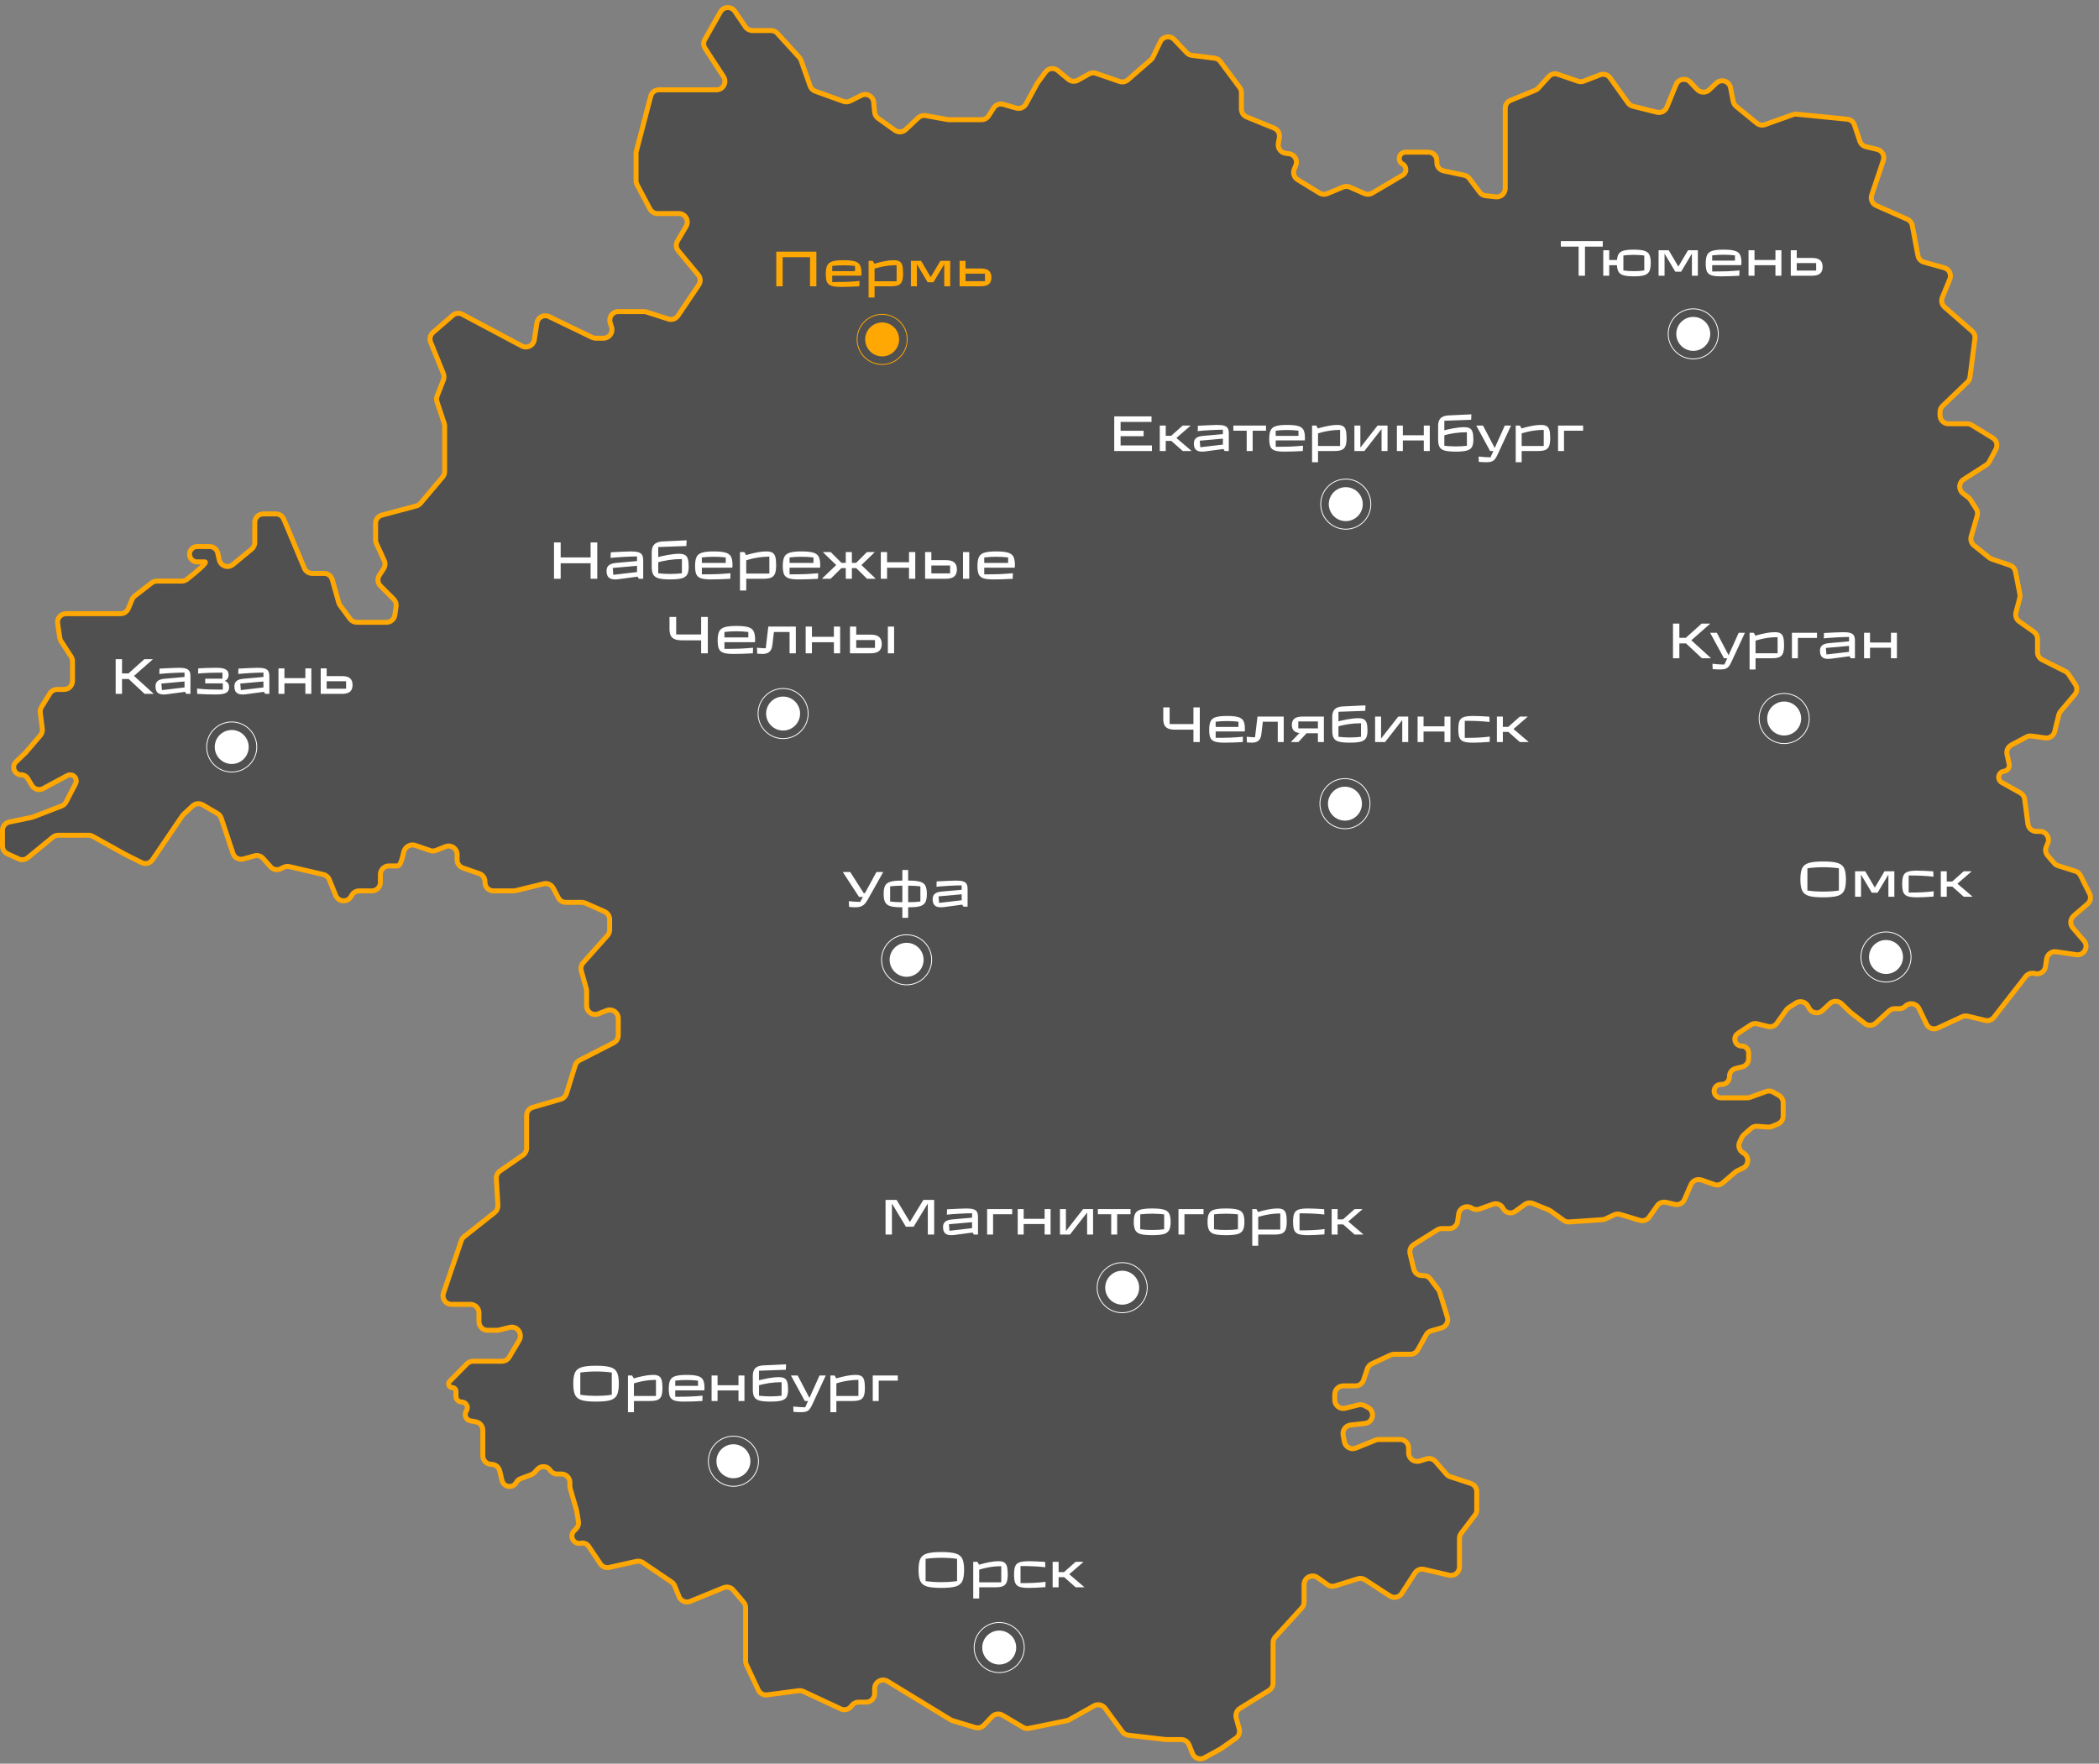 <svg width="845" height="710" viewBox="0 0 845 710" fill="none" xmlns="http://www.w3.org/2000/svg">
<rect x="0" y="0" width="845" height="710" fill="#808080" stroke="none"/>
<g class="mapSectionImg-background">
  <path fill="#505050" stroke="#FFA703" stroke-width="2" d="M748.729 56.821L746.557 50.306C746.131 49.027 744.993 48.118 743.651 47.985L723.271 45.967C722.768 45.917 722.26 45.979 721.784 46.149L710.555 50.159C709.428 50.562 708.172 50.346 707.244 49.589L698.932 42.806C698.314 42.302 697.892 41.597 697.739 40.814L696.657 35.283C696.139 32.636 692.903 31.603 690.948 33.461L688.104 36.162C686.736 37.462 684.574 37.407 683.273 36.04L680.377 32.997C678.669 31.201 675.677 31.764 674.737 34.058L671.014 43.152C670.37 44.724 668.669 45.585 667.021 45.173L657.343 42.754C656.556 42.557 655.865 42.087 655.393 41.427L648.162 31.327C647.254 30.058 645.603 29.566 644.149 30.128L637.619 32.656C636.867 32.947 636.037 32.962 635.275 32.701L627.125 29.903C625.833 29.46 624.401 29.828 623.483 30.84L619.276 35.479C618.932 35.859 618.506 36.157 618.031 36.35L608.099 40.387C606.811 40.911 605.968 42.163 605.968 43.554V53.609V75.843C605.968 77.879 604.199 79.464 602.175 79.241L598.091 78.79C597.156 78.687 596.304 78.203 595.737 77.451L591.495 71.829C590.998 71.171 590.281 70.714 589.475 70.543L581.141 68.778C579.562 68.443 578.432 67.048 578.432 65.433V64.672C578.432 62.784 576.901 61.253 575.013 61.253H565.854C563.207 61.253 562.309 64.785 564.635 66.049C566.378 66.997 566.421 69.485 564.711 70.492L552.403 77.741C551.456 78.298 550.299 78.367 549.294 77.925L543.382 75.329C542.528 74.954 541.557 74.945 540.695 75.303L534.311 77.959C533.3 78.379 532.148 78.29 531.214 77.719L522.404 72.33C520.971 71.453 520.387 69.665 521.027 68.112L521.66 66.575C522.516 64.494 521.164 62.168 518.933 61.883L517.552 61.706C515.623 61.459 514.289 59.656 514.616 57.74L515.029 55.323C515.299 53.741 514.432 52.184 512.946 51.58L501.888 47.088C500.599 46.565 499.756 45.312 499.756 43.921V37.288C499.756 36.553 499.519 35.837 499.08 35.248L491.284 24.773C490.728 24.025 489.89 23.537 488.966 23.422L479.824 22.279C479.04 22.181 478.314 21.814 477.77 21.242L472.689 15.893C471.039 14.156 468.16 14.611 467.127 16.772L464.166 22.963C463.964 23.385 463.678 23.761 463.325 24.068L454.043 32.139C453.12 32.942 451.838 33.191 450.682 32.79L441.219 29.515C440.295 29.195 439.278 29.286 438.425 29.766L433.952 32.282C432.715 32.977 431.178 32.837 430.088 31.929L425.841 28.39C424.327 27.128 422.062 27.405 420.896 28.994L417.638 33.437L413.047 41.854C412.281 43.258 410.645 43.943 409.107 43.504L403.853 42.002C402.403 41.588 400.853 42.172 400.038 43.441L397.995 46.619C397.366 47.597 396.283 48.189 395.119 48.189H382.05C381.845 48.189 381.641 48.17 381.439 48.134L372.622 46.531C371.554 46.337 370.458 46.661 369.668 47.405L364.61 52.165C363.421 53.284 361.608 53.406 360.28 52.458L353.511 47.622C352.703 47.045 352.186 46.146 352.094 45.158L351.718 41.125C351.495 38.733 348.939 37.311 346.789 38.383L342.239 40.652C341.402 41.069 340.432 41.125 339.553 40.808L328.193 36.706C327.229 36.358 326.471 35.595 326.13 34.628L322.475 24.258C322.322 23.826 322.084 23.428 321.775 23.09L312.934 13.407C312.286 12.697 311.37 12.293 310.41 12.293H302.909C301.777 12.293 300.719 11.733 300.082 10.797L295.831 4.546C294.407 2.451 291.279 2.579 290.03 4.783L283.734 15.895C283.105 17.005 283.147 18.373 283.842 19.443L291.274 30.875C292.752 33.149 291.12 36.156 288.408 36.156H271.513H265.271C263.716 36.156 262.357 37.205 261.964 38.709L256.178 60.828C256.105 61.111 256.067 61.401 256.067 61.693V72.757C256.067 73.317 256.204 73.867 256.467 74.361L261.667 84.15C262.261 85.267 263.422 85.965 264.686 85.965H273.258C275.902 85.965 277.545 88.837 276.205 91.116L272.729 97.025C271.999 98.266 272.125 99.831 273.043 100.939L281.078 110.636C282.046 111.804 282.128 113.47 281.279 114.728L272.947 127.082C272.097 128.342 270.517 128.89 269.07 128.426L260.22 125.589C259.883 125.481 259.531 125.426 259.177 125.426H248.896C246.595 125.426 244.952 127.652 245.629 129.85L246.209 131.735C246.886 133.933 245.243 136.159 242.942 136.159H239.859C239.345 136.159 238.836 136.043 238.373 135.819L221.012 127.435C218.942 126.436 216.496 127.722 216.147 129.993L215.097 136.806C214.739 139.132 212.192 140.409 210.113 139.303L186.1 126.528C184.852 125.864 183.324 126.036 182.256 126.962L174.291 133.864C173.187 134.821 172.813 136.375 173.361 137.73L178.498 150.42C178.826 151.23 178.831 152.135 178.513 152.948L175.985 159.409C175.693 160.154 175.672 160.977 175.925 161.736L178.833 170.461C178.95 170.809 179.009 171.174 179.009 171.542V189.815C179.009 190.622 178.723 191.403 178.203 192.02L169.276 202.599C168.825 203.134 168.221 203.517 167.544 203.697L153.745 207.377C152.248 207.776 151.207 209.131 151.207 210.68V217.347C151.207 217.838 151.313 218.324 151.518 218.771L154.673 225.654C155.16 226.716 155.07 227.954 154.435 228.935L152.708 231.604C151.833 232.957 152.021 234.738 153.161 235.878L158.493 241.21C159.254 241.97 159.612 243.045 159.46 244.11L158.963 247.592C158.722 249.276 157.28 250.527 155.579 250.527H143.667C142.581 250.527 141.559 250.01 140.915 249.136L136.904 243.692C136.659 243.36 136.477 242.987 136.365 242.59L133.76 233.328C133.345 231.853 132.001 230.835 130.469 230.835H125.678C124.301 230.835 123.059 230.008 122.526 228.738L114.245 208.992C113.712 207.722 112.47 206.896 111.092 206.896H105.972C104.084 206.896 102.554 208.426 102.554 210.314V218.41C102.554 219.432 102.097 220.4 101.309 221.049L93.763 227.262C91.785 228.891 88.785 227.845 88.248 225.34L87.687 222.725C87.35 221.149 85.957 220.023 84.345 220.023H79.386C77.68 220.023 76.297 221.406 76.297 223.112C76.297 224.818 77.68 226.201 79.386 226.201H82.475C83.887 226.201 78.734 230.507 75.283 233.212C74.689 233.677 73.957 233.924 73.203 233.924H63.176C62.42 233.924 61.685 234.175 61.086 234.637L54.237 239.929C53.764 240.295 53.395 240.779 53.167 241.332L51.683 244.935C51.156 246.216 49.908 247.052 48.522 247.052H26.586C24.498 247.052 22.898 248.906 23.204 250.971L24.059 256.739C24.131 257.225 24.307 257.69 24.574 258.101L28.636 264.349C28.996 264.904 29.188 265.551 29.188 266.212V274.136C29.188 276.024 27.658 277.554 25.77 277.554H22.983C21.799 277.554 20.7 278.167 20.077 279.173L16.695 284.637C16.284 285.301 16.112 286.085 16.209 286.86L17.03 293.429C17.15 294.385 16.86 295.346 16.234 296.078L10.267 303.038L6.449 306.697C4.476 308.588 5.814 311.918 8.547 311.918C9.614 311.918 10.602 312.479 11.15 313.395L12.823 316.194C13.761 317.763 15.768 318.317 17.378 317.449L27.101 312.21C27.457 312.019 27.855 311.918 28.259 311.918C30.09 311.918 31.269 313.859 30.424 315.484L26.597 322.851C26.212 323.591 25.57 324.165 24.791 324.465L13.259 328.901C13.086 328.967 12.909 329.019 12.729 329.057L3.721 330.933C2.136 331.263 1 332.66 1 334.28V340.606C1 341.947 1.784 343.164 3.004 343.718L7.561 345.789C8.745 346.328 10.133 346.147 11.14 345.323L21.293 337.016C21.904 336.516 22.669 336.243 23.458 336.243H35.639C36.22 336.243 36.791 336.392 37.299 336.674L50.425 343.966L57.017 347.261C58.549 348.027 60.411 347.541 61.373 346.125L73.378 328.452C73.521 328.241 73.688 328.047 73.874 327.874L77.527 324.464C78.63 323.435 80.278 323.25 81.582 324.011L87.54 327.486C88.257 327.904 88.798 328.57 89.06 329.358L93.802 343.58C94.378 345.31 96.21 346.282 97.966 345.791L102.427 344.542C103.686 344.189 105.035 344.586 105.904 345.562L108.922 348.958C109.949 350.113 111.623 350.435 113.006 349.744L114.194 349.15C114.906 348.794 115.721 348.698 116.497 348.878L130.173 352.059C131.256 352.31 132.149 353.073 132.566 354.104L135.162 360.506C136.213 363.099 139.764 363.4 141.237 361.021L141.71 360.257C142.333 359.251 143.432 358.638 144.616 358.638H149.719C151.607 358.638 153.138 357.108 153.138 355.22V352.017C153.138 350.13 154.668 348.599 156.556 348.599H160.088C161.088 348.599 161.926 345.901 162.498 343.125C162.937 340.992 165.121 339.617 167.181 340.327L173.172 342.393C173.948 342.66 174.794 342.64 175.556 342.335L179.341 340.821C181.586 339.923 184.028 341.577 184.028 343.995V346.162C184.028 347.62 184.954 348.918 186.333 349.394L192.922 351.666C194.301 352.141 195.226 353.439 195.226 354.897V355.22C195.226 357.108 196.757 358.638 198.645 358.638H206.787C207.059 358.638 207.33 358.606 207.595 358.541L218.888 355.794C220.413 355.423 221.995 356.139 222.723 357.53L224.771 361.439C225.361 362.566 226.528 363.271 227.799 363.271H234.273C234.751 363.271 235.224 363.372 235.661 363.566L243.394 367.002C244.628 367.551 245.424 368.775 245.424 370.126V374.324C245.424 375.163 245.116 375.973 244.557 376.599L234.744 387.605C233.969 388.474 233.69 389.679 234.004 390.8L236.031 398.048C236.114 398.348 236.157 398.658 236.157 398.969V404.97C236.157 407.381 238.585 409.034 240.828 408.151L244.228 406.812C246.471 405.928 248.899 407.581 248.899 409.992V416.779C248.899 418.063 248.179 419.239 247.035 419.823L233.283 426.845C232.463 427.264 231.846 427.996 231.573 428.876L228.045 440.243C227.705 441.34 226.836 442.193 225.734 442.513L214.465 445.784C213.005 446.208 212 447.546 212 449.067V462.207C212 463.33 211.449 464.381 210.525 465.019L201.283 471.408C200.302 472.086 199.745 473.227 199.814 474.418L200.441 485.226C200.506 486.338 200.025 487.412 199.152 488.103L186.821 497.874C186.306 498.283 185.919 498.831 185.707 499.454L178.526 520.582C177.772 522.799 179.421 525.1 181.762 525.1H189.403C191.291 525.1 192.822 526.631 192.822 528.519V532.107C192.822 533.995 194.352 535.525 196.24 535.525H200.124C200.403 535.525 200.682 535.491 200.953 535.423L205.196 534.362C206.929 533.929 208.703 534.903 209.268 536.598L209.317 536.744C209.631 537.686 209.52 538.719 209.012 539.572L204.994 546.329C204.378 547.365 203.261 548 202.056 548H190.43C189.515 548 188.638 548.367 187.996 549.018L181.02 556.091C180.097 557.027 180.76 558.611 182.074 558.611C182.892 558.611 183.554 559.274 183.554 560.091V562.114C183.554 563.378 184.579 564.403 185.843 564.403C187.588 564.403 188.691 566.277 187.844 567.803L187.612 568.219C186.758 569.757 187.667 571.679 189.398 571.994L191.559 572.387C193.185 572.682 194.366 574.098 194.366 575.75V586.082C194.366 587.97 195.93 589.5 197.818 589.5C199.401 589.5 200.803 590.586 201.17 592.126L202.094 596.002C202.759 598.792 206.522 599.278 207.874 596.748C208.231 596.079 208.819 595.564 209.528 595.298L213.845 593.679C214.345 593.492 214.794 593.19 215.157 592.797L216.392 591.459C217.834 589.897 220.361 590.117 221.511 591.904C222.109 592.833 223.138 593.394 224.242 593.394H226.002C227.89 593.394 229.421 594.925 229.421 596.812V598.311C229.421 598.635 229.467 598.957 229.557 599.268L232.123 608.066L232.865 612.572C233.038 613.622 232.694 614.69 231.942 615.443L231.113 616.271C229.013 618.371 230.964 621.91 233.86 621.256C235.055 620.986 236.293 621.48 236.974 622.498L241.699 629.556C242.483 630.728 243.907 631.298 245.283 630.991L256.182 628.562C257.102 628.357 258.065 628.541 258.845 629.07L270.354 636.88C270.91 637.257 271.343 637.791 271.598 638.414L273.389 642.792C274.104 644.538 276.098 645.376 277.845 644.663L291.311 639.167C292.678 638.609 294.25 638.992 295.207 640.118L299.354 644.996C299.879 645.614 300.168 646.399 300.168 647.21V668.736C300.168 669.239 300.279 669.736 300.493 670.191L305.282 680.373C305.916 681.72 307.348 682.502 308.823 682.307L321.51 680.631C322.156 680.545 322.814 680.647 323.405 680.923L338.471 687.962C339.901 688.63 341.602 688.233 342.587 687.001L342.97 686.522C343.619 685.711 344.601 685.239 345.639 685.239H348.687C350.575 685.239 352.105 683.709 352.105 681.821V679.749C352.105 677.08 355.028 675.441 357.305 676.832L382.708 692.346C382.958 692.498 383.226 692.618 383.507 692.702L392.649 695.445C393.887 695.816 395.228 695.458 396.116 694.518L399.359 691.085C400.455 689.924 402.208 689.677 403.582 690.488L411.867 695.381C412.596 695.812 413.46 695.957 414.29 695.787L429.477 692.682C429.824 692.612 430.157 692.488 430.465 692.315L440.438 686.719C441.944 685.874 443.842 686.284 444.865 687.675L451.846 697.169C452.408 697.933 453.263 698.43 454.206 698.539L469.332 700.298H475.511C476.909 700.298 478.167 701.15 478.685 702.449L480.066 705.909C480.828 707.816 483.088 708.626 484.888 707.636L491.5 704L497.545 699.744C498.719 698.917 499.251 697.445 498.877 696.059L497.663 691.557C497.269 690.099 497.879 688.556 499.163 687.761L510.882 680.502C511.888 679.879 512.5 678.78 512.5 677.596V661.323C512.5 660.472 512.818 659.651 513.391 659.022L524.095 647.27C524.669 646.64 524.987 645.82 524.987 644.968V637.875C524.987 635.095 528.129 633.478 530.392 635.094L534.415 637.967C535.286 638.589 536.399 638.768 537.421 638.448L546.622 635.573C547.593 635.27 548.648 635.414 549.502 635.968L559.566 642.496C561.153 643.525 563.274 643.07 564.299 641.48L569.604 633.254C570.386 632.042 571.845 631.451 573.25 631.777L583.349 634.121C585.492 634.619 587.541 632.992 587.541 630.791V619.308C587.541 618.561 587.785 617.834 588.238 617.239L593.803 609.917C594.255 609.322 594.5 608.595 594.5 607.848V600.47C594.5 598.996 593.555 597.687 592.155 597.224L583.802 594.462C583.217 594.269 582.694 593.92 582.291 593.454L577.867 588.343C576.98 587.318 575.571 586.914 574.276 587.313L571.501 588.169C569.302 588.846 567.076 587.203 567.076 584.902V582.912C567.076 581.025 565.545 579.494 563.657 579.494H555.072C554.633 579.494 554.198 579.578 553.792 579.743L545.856 582.947C543.851 583.756 541.608 582.525 541.215 580.4L540.715 577.703C540.354 575.751 541.726 573.902 543.7 573.683L549.502 573.04C552.845 572.67 553.7 568.202 550.73 566.624L549.314 565.872C548.568 565.476 547.701 565.37 546.881 565.575L541.59 566.897C539.433 567.436 537.343 565.805 537.343 563.581V561.338C537.343 559.451 538.873 557.92 540.761 557.92H545.69C547.162 557.92 548.468 556.978 548.934 555.582L550.442 551.052C550.739 550.161 551.39 549.431 552.241 549.034L559.824 545.499C560.277 545.288 560.77 545.178 561.269 545.178H567.768C569.009 545.178 570.152 544.506 570.756 543.422L574.113 537.388C574.552 536.599 575.285 536.016 576.153 535.765L580.342 534.557C582.177 534.028 583.222 532.099 582.664 530.274L579.607 520.268C579.491 519.889 579.31 519.533 579.072 519.216L575.824 514.884C575.178 514.024 574.165 513.517 573.089 513.517H572.47C570.891 513.517 569.517 512.436 569.147 510.901L567.654 504.715C567.308 503.285 567.917 501.794 569.165 501.014L578.6 495.117C579.144 494.778 579.771 494.598 580.412 494.598H583.418C585.119 494.598 586.561 493.347 586.802 491.663L587.22 488.731C587.56 486.351 590.185 485.057 592.28 486.235L592.742 486.495C593.608 486.982 594.642 487.068 595.576 486.732L600.968 484.791C602.56 484.218 604.328 484.926 605.085 486.439C606.008 488.285 608.366 488.86 610.035 487.646L613.807 484.903C614.762 484.209 616.008 484.056 617.102 484.5L623.527 487.107C623.78 487.21 624.019 487.342 624.24 487.501L629.487 491.28C630.133 491.745 630.922 491.97 631.716 491.917L645.107 491.008C645.531 490.979 645.946 490.871 646.331 490.69L649.796 489.06C650.562 488.7 651.435 488.637 652.246 488.883L660.123 491.281C661.534 491.71 663.061 491.186 663.911 489.982L667.156 485.384C667.96 484.246 669.375 483.709 670.732 484.028L674.207 484.846C675.817 485.225 677.466 484.398 678.125 482.882L680.72 476.913C681.434 475.271 683.294 474.458 684.984 475.049L690.13 476.85C691.279 477.252 692.556 477.013 693.481 476.221L698.65 471.799C698.882 471.601 699.14 471.434 699.417 471.304L701.642 470.257C704.128 469.087 704.288 465.611 701.92 464.217L701.71 464.094C700.178 463.193 699.592 461.268 700.363 459.666L701.204 457.917C701.4 457.509 701.676 457.144 702.014 456.843L704.916 454.264C705.61 453.647 706.524 453.339 707.449 453.41L711.697 453.737C712.226 453.778 712.757 453.695 713.249 453.495L715.729 452.484C717.016 451.96 717.858 450.708 717.858 449.319V443.948C717.858 442.721 717.2 441.589 716.135 440.98L713.827 439.661C712.955 439.163 711.907 439.073 710.963 439.417L704.523 441.759C704.148 441.895 703.753 441.964 703.355 441.964H692.759C691.266 441.964 690.056 440.754 690.056 439.262C690.056 437.769 691.266 436.559 692.759 436.559H693.145C694.851 436.559 696.234 435.176 696.234 433.47V433.306C696.234 431.814 697.25 430.513 698.698 430.151L701.368 429.484C702.889 429.103 703.957 427.736 703.957 426.168V423.891C703.957 422.357 702.714 421.114 701.18 421.114C698.431 421.114 697.354 417.547 699.643 416.025L704.744 412.634C705.545 412.102 706.533 411.932 707.466 412.165L711.737 413.233C713.103 413.574 714.538 413.044 715.353 411.896L719.128 406.582C719.375 406.235 719.685 405.936 720.042 405.702L722.942 403.803C724.597 402.719 726.824 403.262 727.794 404.986L728.36 405.992C729.449 407.927 732.065 408.327 733.682 406.805L736.627 404.034C737.956 402.783 740.034 402.797 741.346 404.066L745.001 407.6L750.729 412.038C752.042 413.056 753.898 412.981 755.126 411.861L760.512 406.949C761.142 406.374 761.964 406.056 762.816 406.056H764.641C765.514 406.056 766.355 405.721 766.99 405.121L767.102 405.015C768.784 403.424 771.527 403.929 772.531 406.015L775.539 412.262C776.35 413.946 778.363 414.667 780.059 413.88L789.918 409.302C790.62 408.976 791.411 408.898 792.162 409.08L799.184 410.78C800.49 411.096 801.86 410.617 802.685 409.557L815.486 393.113C816.277 392.097 817.571 391.612 818.834 391.857L819.435 391.974C821.35 392.345 823.188 391.041 823.469 389.11L823.915 386.042C824.187 384.172 825.924 382.878 827.793 383.151L835.851 384.331C838.981 384.789 841 381.116 838.937 378.719L834.451 373.507C833.219 372.075 833.382 369.916 834.814 368.685L840.387 363.893C841.575 362.872 841.916 361.174 841.216 359.773L837.555 352.451C837.141 351.623 836.409 350.999 835.527 350.72L828.517 348.507C827.909 348.315 827.366 347.956 826.951 347.472L824.338 344.423C823.49 343.434 823.278 342.049 823.791 340.852L824.386 339.464C825.353 337.208 823.698 334.699 821.244 334.699H819.773C818.057 334.699 816.607 333.427 816.384 331.727L815.068 321.727C814.927 320.657 814.289 319.716 813.347 319.19L805.868 315.006C803.822 313.861 804.43 310.768 806.756 310.482C808.177 310.307 809.139 308.946 808.828 307.549L807.971 303.691C807.638 302.193 808.344 300.656 809.698 299.934L815.794 296.679C816.432 296.339 817.16 296.21 817.875 296.309L823.371 297.074C825.107 297.316 826.745 296.205 827.162 294.502L828.809 287.781C828.935 287.267 829.178 286.79 829.52 286.386L835.242 279.624C836.228 278.459 836.322 276.782 835.473 275.514L832.722 271.406C832.393 270.914 831.942 270.517 831.414 270.252L822.137 265.602C820.98 265.022 820.25 263.839 820.25 262.546V257.168C820.25 256.06 819.712 255.02 818.807 254.379L812.911 250.203C811.751 249.381 811.22 247.926 811.579 246.55L813.102 240.712C813.232 240.214 813.248 239.694 813.149 239.19L811.365 230.102C811.128 228.899 810.266 227.914 809.104 227.522L801.901 225.091C801.523 224.963 801.17 224.77 800.858 224.521L794.693 219.586C793.613 218.721 793.16 217.289 793.548 215.96L795.974 207.642C796.249 206.698 796.105 205.68 795.576 204.85L793.231 201.164C793.017 200.828 792.746 200.532 792.43 200.289L790.253 198.616C788.377 197.175 788.497 194.309 790.488 193.03L799.655 187.14C800.148 186.823 800.552 186.384 800.827 185.866L803.493 180.84C804.34 179.244 803.799 177.265 802.258 176.322L793.729 171.103C793.192 170.775 792.574 170.601 791.945 170.601H784.413C782.525 170.601 780.995 169.07 780.995 167.183V165.881C780.995 164.95 781.375 164.059 782.047 163.414L792.036 153.835C792.6 153.295 792.962 152.578 793.061 151.803L795.05 136.308C795.195 135.178 794.768 134.05 793.91 133.3L782.834 123.609C781.734 122.647 781.368 121.091 781.922 119.739L784.94 112.384C785.717 110.489 784.665 108.341 782.692 107.793L774.551 105.532C773.295 105.183 772.347 104.15 772.107 102.869L769.833 90.769C769.624 89.662 768.884 88.728 767.853 88.273L755.352 82.758C753.736 82.045 752.929 80.219 753.491 78.544L758.181 64.552C758.82 62.645 757.683 60.601 755.725 60.139L751.186 59.066C750.033 58.794 749.104 57.944 748.729 56.821Z"/>
</g>
<g class="mapSectionImg-perm mapSectionImg-city">
  <circle cx="355.131" cy="136.637" r="6.837" fill="#FFA703"/>
  <circle cx="355.131" cy="136.636" r="10.084" stroke="#FFA703" stroke-width="0.342"/>
  <path d="M312.511 115.25V101.303H328.653V115.25H326.089V103.539H315.075V115.25H312.511ZM338.482 115.496C336.814 115.496 335.556 115.353 334.708 115.065C333.86 114.778 333.266 114.279 332.924 113.568C332.596 112.843 332.432 111.763 332.432 110.328C332.432 108.783 332.63 107.62 333.026 106.841C333.423 106.062 334.12 105.521 335.118 105.221C336.13 104.906 337.634 104.749 339.631 104.749C341.613 104.749 343.104 104.899 344.102 105.2C345.114 105.487 345.818 106 346.214 106.738C346.611 107.477 346.809 108.584 346.809 110.061C346.809 110.43 346.789 110.738 346.748 110.984H334.708V109.159H344.204V107.067C343.452 106.971 342.693 106.902 341.928 106.861C341.176 106.82 340.41 106.8 339.631 106.8C338.838 106.8 338.058 106.82 337.292 106.861C336.54 106.902 335.788 106.971 335.036 107.067V113.548C337.443 113.548 339.412 113.52 340.943 113.466C342.475 113.397 344.17 113.281 346.03 113.117L345.948 115.25C344.635 115.332 343.336 115.394 342.051 115.435C340.765 115.476 339.576 115.496 338.482 115.496ZM349.671 119.762V104.995H351.353L352.071 106.246V119.762H349.671ZM350.122 115.25L350.902 113.24H360.952V106.759C359.27 106.759 357.588 106.909 355.906 107.21C354.238 107.511 352.543 107.962 350.82 108.564L350.245 106.779C351.941 106.15 353.65 105.658 355.373 105.303C357.096 104.933 358.586 104.749 359.844 104.749C360.829 104.749 361.581 104.906 362.1 105.221C362.634 105.521 363.01 106.048 363.228 106.8C363.447 107.538 363.556 108.605 363.556 109.999C363.556 111.408 363.413 112.481 363.126 113.22C362.839 113.958 362.34 114.484 361.629 114.799C360.931 115.1 359.913 115.25 358.573 115.25H350.122ZM366.716 115.25V104.995H370.798L374.633 111.497H374.715L378.571 104.995H382.529V115.25H380.13V106.451H380.068L375.782 113.63H373.443L369.177 106.451H369.116V115.25H366.716ZM386.305 115.25V104.995H388.704V113.178H396.519V110.164H388.376V108.092H394.857C396.348 108.092 397.428 108.386 398.098 108.974C398.782 109.562 399.124 110.464 399.124 111.681C399.124 112.885 398.782 113.78 398.098 114.368C397.414 114.956 396.334 115.25 394.857 115.25H386.305Z" fill="#FFA703"/>
</g>

<g class="mapSectionImg-kazan mapSectionImg-city">
<circle cx="93.287" cy="300.718" r="6.837" fill="white"/>
<circle cx="93.287" cy="300.718" r="10.084" stroke="white" stroke-width="0.342"/>
<path d="M46.565 279.332V265.385H49.129V279.332H46.565ZM58.215 279.332L51.795 273.343H48.124V271.108H51.713L58.092 265.385H61.456V265.488L53.949 272.092L61.804 279.229V279.332H58.215ZM65.836 279.578C64.728 279.578 63.908 279.312 63.374 278.778C62.855 278.245 62.595 277.418 62.595 276.297C62.595 275.339 62.889 274.622 63.477 274.143C64.065 273.651 65.008 273.35 66.307 273.241L74.368 272.523L74.532 274.328L64.195 275.251L64.892 274.307L65.261 278.676L64.523 277.896L74.778 276.686L75.557 278.368L67.333 279.476C66.854 279.544 66.355 279.578 65.836 279.578ZM75.004 279.332L74.286 278.204V270.759C72.918 270.759 71.291 270.814 69.404 270.923C67.517 271.019 65.76 271.149 64.133 271.313L64.215 269.159C66.048 269.063 67.606 268.988 68.892 268.933C70.191 268.865 71.23 268.831 72.009 268.831C73.226 268.831 74.169 268.94 74.84 269.159C75.51 269.364 75.981 269.713 76.255 270.205C76.528 270.684 76.665 271.36 76.665 272.236V279.332H75.004ZM87.026 279.578C85.741 279.578 84.449 279.558 83.15 279.517C81.865 279.476 80.614 279.414 79.397 279.332L79.315 277.199C80.928 277.363 82.514 277.479 84.073 277.548C85.632 277.602 87.505 277.63 89.693 277.63V275.107H82.617V273.22H89.549V270.779C87.553 270.779 85.789 270.807 84.258 270.861C82.74 270.916 81.229 271.012 79.725 271.149L79.807 269.057C81.038 268.988 82.254 268.933 83.458 268.892C84.661 268.851 85.898 268.831 87.17 268.831C88.879 268.831 90.117 269.057 90.882 269.508C91.648 269.945 92.031 270.656 92.031 271.641C92.031 272.543 91.757 273.227 91.21 273.692C90.664 274.143 89.891 274.369 88.893 274.369L88.852 273.876C89.932 273.876 90.766 274.109 91.354 274.574C91.942 275.025 92.236 275.715 92.236 276.645C92.236 277.343 92.058 277.91 91.703 278.348C91.361 278.771 90.807 279.086 90.041 279.291C89.276 279.482 88.271 279.578 87.026 279.578ZM97.602 279.578C96.495 279.578 95.674 279.312 95.141 278.778C94.621 278.245 94.362 277.418 94.362 276.297C94.362 275.339 94.656 274.622 95.243 274.143C95.831 273.651 96.775 273.35 98.074 273.241L106.134 272.523L106.298 274.328L95.961 275.251L96.659 274.307L97.028 278.676L96.29 277.896L106.544 276.686L107.324 278.368L99.099 279.476C98.621 279.544 98.122 279.578 97.602 279.578ZM106.77 279.332L106.052 278.204V270.759C104.685 270.759 103.058 270.814 101.171 270.923C99.284 271.019 97.527 271.149 95.9 271.313L95.982 269.159C97.814 269.063 99.373 268.988 100.658 268.933C101.957 268.865 102.996 268.831 103.776 268.831C104.993 268.831 105.936 268.94 106.606 269.159C107.276 269.364 107.748 269.713 108.021 270.205C108.295 270.684 108.431 271.36 108.431 272.236V279.332H106.77ZM112.107 279.332V269.077H114.506V279.332H112.107ZM113.276 275.086V272.994H124.023V275.086H113.276ZM122.936 279.332V269.077H125.336V279.332H122.936ZM129.112 279.332V269.077H131.511V277.261H139.326V274.246H131.183V272.174H137.664C139.155 272.174 140.235 272.468 140.905 273.056C141.588 273.644 141.93 274.546 141.93 275.763C141.93 276.967 141.588 277.862 140.905 278.45C140.221 279.038 139.141 279.332 137.664 279.332H129.112Z" fill="white"/>
</g>
 <g class="mapSectionImg-ekb mapSectionImg-city">
<circle cx="541.772" cy="202.956" r="6.837" fill="white"/>
<circle cx="541.772" cy="202.954" r="10.084" stroke="white" stroke-width="0.342"/>
<path d="M448.561 181.566V167.62H463.574V169.855H451.125V173.424H460.395V175.598H451.125V179.331H463.738V181.566H448.561ZM466.893 181.566V171.311H469.293V181.566H466.893ZM476.143 181.566L471.529 177.485H468.493V175.454H471.467L476.143 171.311H479.24V171.414L473.58 176.316L479.61 181.464V181.566H476.143ZM483.855 181.813C482.747 181.813 481.927 181.546 481.394 181.013C480.874 180.479 480.614 179.652 480.614 178.531C480.614 177.574 480.908 176.856 481.496 176.377C482.084 175.885 483.028 175.584 484.327 175.475L492.387 174.757L492.551 176.562L482.214 177.485L482.911 176.541L483.281 180.91L482.542 180.131L492.797 178.921L493.577 180.602L485.352 181.71C484.874 181.778 484.375 181.813 483.855 181.813ZM493.023 181.566L492.305 180.438V172.993C490.938 172.993 489.311 173.048 487.424 173.157C485.537 173.253 483.78 173.383 482.153 173.547L482.235 171.393C484.067 171.298 485.626 171.223 486.911 171.168C488.21 171.099 489.249 171.065 490.028 171.065C491.245 171.065 492.189 171.175 492.859 171.393C493.529 171.599 494.001 171.947 494.274 172.439C494.547 172.918 494.684 173.595 494.684 174.47V181.566H493.023ZM501.887 181.566V173.383H496.514V171.311H509.661V173.383H504.287V181.566H501.887ZM517.014 181.813C515.346 181.813 514.088 181.669 513.24 181.382C512.392 181.095 511.798 180.596 511.456 179.885C511.128 179.16 510.964 178.08 510.964 176.644C510.964 175.099 511.162 173.937 511.558 173.157C511.955 172.378 512.652 171.838 513.65 171.537C514.662 171.223 516.166 171.065 518.163 171.065C520.145 171.065 521.636 171.216 522.634 171.517C523.646 171.804 524.35 172.316 524.746 173.055C525.143 173.793 525.341 174.901 525.341 176.377C525.341 176.747 525.321 177.054 525.28 177.3H513.24V175.475H522.736V173.383C521.984 173.287 521.225 173.219 520.46 173.178C519.708 173.137 518.942 173.116 518.163 173.116C517.37 173.116 516.59 173.137 515.824 173.178C515.072 173.219 514.32 173.287 513.568 173.383V179.864C515.975 179.864 517.944 179.837 519.475 179.782C521.007 179.714 522.702 179.597 524.562 179.433L524.48 181.566C523.167 181.648 521.868 181.71 520.583 181.751C519.297 181.792 518.108 181.813 517.014 181.813ZM528.203 186.079V171.311H529.885L530.603 172.563V186.079H528.203ZM528.654 181.566L529.434 179.556H539.484V173.075C537.802 173.075 536.12 173.226 534.438 173.526C532.77 173.827 531.075 174.279 529.352 174.88L528.777 173.096C530.473 172.467 532.182 171.975 533.905 171.619C535.628 171.25 537.118 171.065 538.376 171.065C539.361 171.065 540.113 171.223 540.632 171.537C541.165 171.838 541.542 172.364 541.76 173.116C541.979 173.855 542.088 174.921 542.088 176.316C542.088 177.724 541.945 178.798 541.658 179.536C541.371 180.274 540.872 180.801 540.16 181.115C539.463 181.416 538.444 181.566 537.105 181.566H528.654ZM545.248 181.566V171.311H547.648V180.09H547.709L554.58 171.311H558.58V181.566H556.18V172.788H556.118L549.268 181.566H545.248ZM562.353 181.566V171.311H564.753V181.566H562.353ZM563.522 177.321V175.229H574.269V177.321H563.522ZM573.182 181.566V171.311H575.582V181.566H573.182ZM586.044 181.813C584.103 181.813 582.633 181.676 581.635 181.402C580.636 181.129 579.939 180.65 579.543 179.967C579.146 179.283 578.948 178.278 578.948 176.952V171.558C578.948 170.587 579.091 169.794 579.379 169.178C579.679 168.563 580.144 168.098 580.773 167.784C581.402 167.469 582.223 167.285 583.234 167.23L592.341 166.799L592.238 168.994L581.45 169.383V179.454C581.997 179.522 582.708 179.584 583.583 179.638C584.472 179.693 585.299 179.721 586.065 179.721C586.789 179.721 587.583 179.693 588.444 179.638C589.319 179.584 590.016 179.522 590.536 179.454V173.998C588.84 173.998 587.152 174.121 585.47 174.367C583.802 174.614 582.113 174.99 580.404 175.495L579.83 173.691C581.539 173.157 583.255 172.74 584.978 172.439C586.701 172.125 588.184 171.968 589.428 171.968C590.399 171.968 591.151 172.118 591.685 172.419C592.218 172.72 592.594 173.226 592.813 173.937C593.031 174.648 593.141 175.653 593.141 176.952C593.141 178.278 592.942 179.283 592.546 179.967C592.149 180.65 591.452 181.129 590.454 181.402C589.469 181.676 588 181.813 586.044 181.813ZM598.418 186.079C597.967 186.079 597.474 186.065 596.941 186.038C596.408 186.01 595.868 185.976 595.321 185.935L595.239 183.781C596.018 183.877 596.825 183.952 597.659 184.007C598.507 184.075 599.3 184.11 600.038 184.11L605.801 171.311H608.263V171.414L602.827 183.125C602.472 183.877 602.13 184.458 601.802 184.869C601.474 185.279 601.05 185.58 600.53 185.771C600.011 185.976 599.306 186.079 598.418 186.079ZM599.874 181.566L594.357 171.414V171.311H597.003L601.699 180.274H602.438V181.566H599.874ZM610.183 186.079V171.311H611.865L612.583 172.563V186.079H610.183ZM610.634 181.566L611.414 179.556H621.464V173.075C619.782 173.075 618.1 173.226 616.418 173.526C614.75 173.827 613.054 174.279 611.332 174.88L610.757 173.096C612.453 172.467 614.162 171.975 615.885 171.619C617.608 171.25 619.098 171.065 620.356 171.065C621.341 171.065 622.093 171.223 622.612 171.537C623.145 171.838 623.521 172.364 623.74 173.116C623.959 173.855 624.068 174.921 624.068 176.316C624.068 177.724 623.925 178.798 623.638 179.536C623.351 180.274 622.851 180.801 622.14 181.115C621.443 181.416 620.424 181.566 619.084 181.566H610.634ZM627.228 181.566V171.311H637.319V173.383H629.628V181.566H627.228Z" fill="white"/>
</g>

<g class="mapSectionImg-ufa mapSectionImg-city">
<circle cx="364.979" cy="386.389" r="6.837" fill="white"/>
<circle cx="364.979" cy="386.388" r="10.084" stroke="white" stroke-width="0.342"/>
<path d="M344.374 365.246C344.018 365.246 343.601 365.232 343.123 365.205C342.644 365.178 342.206 365.137 341.81 365.082L341.728 362.764C342.507 362.874 343.348 362.956 344.251 363.011C345.153 363.065 345.96 363.093 346.671 363.093L345.789 363.995L352.824 351.053H355.511V351.156L349.337 362.149C348.913 362.901 348.489 363.496 348.065 363.933C347.642 364.371 347.136 364.699 346.548 364.918C345.96 365.137 345.235 365.246 344.374 365.246ZM345.83 361.083L339.349 351.156V351.053H342.282L347.717 359.565H349.152L348.906 361.083H345.83ZM363.056 365.246C361.046 365.246 359.529 365.103 358.503 364.815C357.478 364.515 356.76 363.988 356.35 363.236C355.939 362.484 355.734 361.363 355.734 359.872C355.734 358.382 355.939 357.261 356.35 356.509C356.76 355.757 357.478 355.237 358.503 354.95C359.529 354.649 361.046 354.499 363.056 354.499H363.979V356.55H363.056C362.263 356.55 361.429 356.577 360.554 356.632C359.693 356.673 358.954 356.734 358.339 356.817V362.928C358.954 363.011 359.693 363.079 360.554 363.134C361.429 363.175 362.263 363.195 363.056 363.195H363.979V365.246H363.056ZM363.261 369.512V350.233H365.6V369.512H363.261ZM364.882 365.246V363.195H365.805C366.598 363.195 367.425 363.175 368.286 363.134C369.161 363.079 369.907 363.011 370.522 362.928V356.817C369.907 356.734 369.168 356.673 368.307 356.632C367.445 356.577 366.611 356.55 365.805 356.55H364.882V354.499H365.805C367.815 354.499 369.332 354.649 370.358 354.95C371.383 355.237 372.101 355.757 372.511 356.509C372.922 357.261 373.127 358.382 373.127 359.872C373.127 361.363 372.922 362.484 372.511 363.236C372.101 363.988 371.383 364.515 370.358 364.815C369.332 365.103 367.815 365.246 365.805 365.246H364.882ZM378.699 365.246C377.591 365.246 376.771 364.979 376.238 364.446C375.718 363.913 375.458 363.086 375.458 361.965C375.458 361.007 375.752 360.29 376.34 359.811C376.928 359.319 377.872 359.018 379.171 358.909L387.231 358.191L387.395 359.996L377.058 360.919L377.755 359.975L378.125 364.344L377.386 363.564L387.641 362.354L388.421 364.036L380.196 365.144C379.718 365.212 379.218 365.246 378.699 365.246ZM387.867 365L387.149 363.872V356.427C385.782 356.427 384.155 356.482 382.268 356.591C380.381 356.687 378.624 356.817 376.997 356.981L377.079 354.827C378.911 354.731 380.47 354.656 381.755 354.601C383.054 354.533 384.093 354.499 384.872 354.499C386.089 354.499 387.033 354.608 387.703 354.827C388.373 355.032 388.844 355.381 389.118 355.873C389.391 356.352 389.528 357.028 389.528 357.904V365H387.867Z" fill="white"/>
</g>

<g class="mapSectionImg-mgn mapSectionImg-city">
<circle cx="451.764" cy="518.389" r="6.837" fill="white"/>
<circle cx="451.764" cy="518.388" r="10.084" stroke="white" stroke-width="0.342"/>
<path d="M356.502 497V483.053H360.953L366.265 491.893H366.327L371.721 483.053H376.069V497H373.505V484.591H373.443L367.803 493.841H364.686L359.128 484.591H359.066V497H356.502ZM382.883 497.246C381.776 497.246 380.955 496.979 380.422 496.446C379.902 495.913 379.642 495.086 379.642 493.965C379.642 493.007 379.936 492.29 380.524 491.811C381.112 491.319 382.056 491.018 383.355 490.909L391.415 490.191L391.579 491.996L381.242 492.919L381.94 491.975L382.309 496.344L381.57 495.564L391.825 494.354L392.605 496.036L384.38 497.144C383.902 497.212 383.403 497.246 382.883 497.246ZM392.051 497L391.333 495.872V488.427C389.966 488.427 388.339 488.482 386.452 488.591C384.565 488.687 382.808 488.817 381.181 488.981L381.263 486.827C383.095 486.731 384.654 486.656 385.939 486.601C387.238 486.533 388.277 486.499 389.057 486.499C390.273 486.499 391.217 486.608 391.887 486.827C392.557 487.032 393.029 487.381 393.302 487.873C393.576 488.352 393.712 489.028 393.712 489.904V497H392.051ZM397.388 497V486.745H407.479V488.817H399.787V497H397.388ZM409.706 497V486.745H412.105V497H409.706ZM410.875 492.754V490.662H421.622V492.754H410.875ZM420.535 497V486.745H422.935V497H420.535ZM426.711 497V486.745H429.11V495.523H429.172L436.043 486.745H440.042V497H437.642V488.222H437.581L430.73 497H426.711ZM447.343 497V488.817H441.97V486.745H455.117V488.817H449.743V497H447.343ZM463.844 497.246C461.78 497.246 460.228 497.103 459.188 496.815C458.163 496.515 457.445 495.988 457.035 495.236C456.625 494.484 456.42 493.363 456.42 491.872C456.42 490.382 456.625 489.261 457.035 488.509C457.445 487.757 458.163 487.237 459.188 486.95C460.228 486.649 461.78 486.499 463.844 486.499C465.909 486.499 467.454 486.649 468.479 486.95C469.519 487.237 470.243 487.757 470.654 488.509C471.064 489.261 471.269 490.382 471.269 491.872C471.269 493.363 471.064 494.484 470.654 495.236C470.243 495.988 469.519 496.515 468.479 496.815C467.454 497.103 465.909 497.246 463.844 497.246ZM463.844 495.154C464.678 495.154 465.519 495.134 466.367 495.093C467.228 495.038 467.994 494.963 468.664 494.867V488.878C467.994 488.782 467.228 488.714 466.367 488.673C465.519 488.618 464.678 488.591 463.844 488.591C463.024 488.591 462.183 488.618 461.321 488.673C460.46 488.714 459.694 488.782 459.024 488.878V494.867C459.694 494.963 460.46 495.038 461.321 495.093C462.183 495.134 463.024 495.154 463.844 495.154ZM474.42 497V486.745H484.511V488.817H476.82V497H474.42ZM493.548 497.246C491.483 497.246 489.931 497.103 488.892 496.815C487.866 496.515 487.149 495.988 486.738 495.236C486.328 494.484 486.123 493.363 486.123 491.872C486.123 490.382 486.328 489.261 486.738 488.509C487.149 487.757 487.866 487.237 488.892 486.95C489.931 486.649 491.483 486.499 493.548 486.499C495.612 486.499 497.157 486.649 498.183 486.95C499.222 487.237 499.947 487.757 500.357 488.509C500.767 489.261 500.972 490.382 500.972 491.872C500.972 493.363 500.767 494.484 500.357 495.236C499.947 495.988 499.222 496.515 498.183 496.815C497.157 497.103 495.612 497.246 493.548 497.246ZM493.548 495.154C494.382 495.154 495.223 495.134 496.07 495.093C496.932 495.038 497.698 494.963 498.368 494.867V488.878C497.698 488.782 496.932 488.714 496.07 488.673C495.223 488.618 494.382 488.591 493.548 488.591C492.727 488.591 491.886 488.618 491.025 488.673C490.164 488.714 489.398 488.782 488.728 488.878V494.867C489.398 494.963 490.164 495.038 491.025 495.093C491.886 495.134 492.727 495.154 493.548 495.154ZM504.124 501.512V486.745H505.806L506.523 487.996V501.512H504.124ZM504.575 497L505.354 494.99H515.404V488.509C513.722 488.509 512.041 488.659 510.359 488.96C508.691 489.261 506.995 489.712 505.272 490.314L504.698 488.529C506.394 487.9 508.103 487.408 509.826 487.053C511.548 486.683 513.039 486.499 514.297 486.499C515.281 486.499 516.033 486.656 516.553 486.971C517.086 487.271 517.462 487.798 517.681 488.55C517.9 489.288 518.009 490.355 518.009 491.749C518.009 493.158 517.865 494.231 517.578 494.97C517.291 495.708 516.792 496.234 516.081 496.549C515.384 496.85 514.365 497 513.025 497H504.575ZM526.481 497.246C524.826 497.246 523.582 497.103 522.748 496.815C521.928 496.515 521.353 495.995 521.025 495.257C520.711 494.505 520.553 493.377 520.553 491.872C520.553 490.368 520.711 489.247 521.025 488.509C521.353 487.757 521.928 487.237 522.748 486.95C523.582 486.649 524.826 486.499 526.481 486.499C527.424 486.499 528.463 486.526 529.598 486.581C530.747 486.622 531.902 486.69 533.065 486.786L533.147 488.919C531.424 488.741 529.831 488.618 528.368 488.55C526.918 488.482 525.182 488.447 523.158 488.447V495.318C525.278 495.318 527.062 495.284 528.511 495.216C529.974 495.147 531.554 495.011 533.249 494.805L533.167 496.938C531.841 497.048 530.644 497.123 529.578 497.164C528.511 497.219 527.479 497.246 526.481 497.246ZM536.091 497V486.745H538.49V497H536.091ZM545.341 497L540.726 492.919H537.69V490.888H540.664L545.341 486.745H548.438V486.848L542.777 491.749L548.807 496.897V497H545.341Z" fill="white"/>
</g>

<g class="mapSectionImg-chelyabinsk mapSectionImg-city">
<circle cx="541.445" cy="323.532" r="6.837" fill="white"/>
<circle cx="541.445" cy="323.532" r="10.084" stroke="white" stroke-width="0.342"/>
<path d="M480.442 298.729V293.745H473.079C471.903 293.745 470.966 293.594 470.269 293.293C469.572 292.993 469.066 292.528 468.751 291.899C468.451 291.256 468.3 290.422 468.3 289.396V284.782H470.864V291.488H480.442V284.782H483.006V298.729H480.442ZM492.835 298.975C491.167 298.975 489.909 298.831 489.061 298.544C488.214 298.257 487.619 297.758 487.277 297.047C486.949 296.322 486.785 295.242 486.785 293.806C486.785 292.261 486.983 291.099 487.38 290.319C487.776 289.54 488.473 289 489.472 288.699C490.483 288.385 491.988 288.227 493.984 288.227C495.966 288.227 497.457 288.378 498.455 288.679C499.467 288.966 500.171 289.479 500.568 290.217C500.964 290.955 501.162 292.063 501.162 293.539C501.162 293.909 501.142 294.216 501.101 294.462H489.061V292.637H498.558V290.545C497.806 290.449 497.047 290.381 496.281 290.34C495.529 290.299 494.763 290.278 493.984 290.278C493.191 290.278 492.411 290.299 491.646 290.34C490.894 290.381 490.142 290.449 489.39 290.545V297.026C491.796 297.026 493.765 296.999 495.296 296.944C496.828 296.876 498.523 296.76 500.383 296.595L500.301 298.729C498.988 298.811 497.689 298.872 496.404 298.913C495.119 298.954 493.929 298.975 492.835 298.975ZM503.952 298.975C503.665 298.975 503.344 298.961 502.988 298.934C502.646 298.92 502.304 298.899 501.963 298.872L501.881 296.595C503.111 296.719 504.232 296.787 505.244 296.801L506.229 288.474H516.791V298.729H514.392V290.545H508.382L507.787 295.57C507.651 296.76 507.268 297.628 506.639 298.175C506.01 298.708 505.114 298.975 503.952 298.975ZM519.748 298.729V298.626L523.789 294.421L524.343 295.18C522.852 295.18 521.765 294.907 521.081 294.36C520.398 293.799 520.056 292.958 520.056 291.837C520.056 290.702 520.398 289.861 521.081 289.314C521.765 288.754 522.852 288.474 524.343 288.474H532.957V298.729H530.557V295.18H526.004L522.702 298.729H519.748ZM522.661 293.232H530.557V290.442H522.661V293.232ZM543.419 298.975C541.477 298.975 540.007 298.838 539.009 298.564C538.011 298.291 537.313 297.812 536.917 297.129C536.52 296.445 536.322 295.44 536.322 294.114V288.72C536.322 287.749 536.466 286.956 536.753 286.34C537.054 285.725 537.519 285.26 538.147 284.946C538.776 284.631 539.597 284.447 540.609 284.392L549.715 283.961L549.613 286.156L538.824 286.546V296.616C539.371 296.684 540.082 296.746 540.957 296.801C541.846 296.855 542.673 296.883 543.439 296.883C544.164 296.883 544.957 296.855 545.818 296.801C546.693 296.746 547.391 296.684 547.91 296.616V291.16C546.215 291.16 544.526 291.283 542.844 291.53C541.176 291.776 539.487 292.152 537.778 292.658L537.204 290.853C538.913 290.319 540.629 289.902 542.352 289.602C544.075 289.287 545.558 289.13 546.803 289.13C547.774 289.13 548.526 289.28 549.059 289.581C549.592 289.882 549.968 290.388 550.187 291.099C550.406 291.81 550.515 292.815 550.515 294.114C550.515 295.44 550.317 296.445 549.92 297.129C549.524 297.812 548.826 298.291 547.828 298.564C546.844 298.838 545.374 298.975 543.419 298.975ZM553.577 298.729V288.474H555.977V297.252H556.038L562.909 288.474H566.908V298.729H564.509V289.95H564.447L557.597 298.729H553.577ZM570.682 298.729V288.474H573.082V298.729H570.682ZM571.851 294.483V292.391H582.598V294.483H571.851ZM581.511 298.729V288.474H583.911V298.729H581.511ZM592.999 298.975C591.344 298.975 590.1 298.831 589.266 298.544C588.446 298.243 587.871 297.724 587.543 296.985C587.229 296.233 587.072 295.105 587.072 293.601C587.072 292.097 587.229 290.976 587.543 290.237C587.871 289.485 588.446 288.966 589.266 288.679C590.1 288.378 591.344 288.227 592.999 288.227C593.942 288.227 594.982 288.255 596.116 288.309C597.265 288.35 598.42 288.419 599.583 288.515L599.665 290.648C597.942 290.47 596.349 290.347 594.886 290.278C593.436 290.21 591.7 290.176 589.676 290.176V297.047C591.796 297.047 593.58 297.013 595.029 296.944C596.492 296.876 598.072 296.739 599.767 296.534L599.685 298.667C598.359 298.776 597.162 298.852 596.096 298.893C595.029 298.947 593.997 298.975 592.999 298.975ZM602.609 298.729V288.474H605.008V298.729H602.609ZM611.859 298.729L607.244 294.647H604.208V292.617H607.182L611.859 288.474H614.956V288.576L609.295 293.478L615.325 298.626V298.729H611.859Z" fill="white"/>
</g>

<g class="mapSectionImg-nchelny mapSectionImg-city">
<circle cx="315.255" cy="287.255" r="10.084" stroke="white" stroke-width="0.342"/>
<path d="M223.024 233V218.373H225.713V233H223.024ZM224.057 226.762V224.418H238.92V226.762H224.057ZM237.759 233V218.373H240.447V233H237.759ZM247.583 233.258C246.421 233.258 245.561 232.978 245.001 232.419C244.456 231.86 244.184 230.992 244.184 229.817C244.184 228.813 244.492 228.06 245.109 227.558C245.725 227.042 246.715 226.726 248.077 226.612L256.531 225.859L256.703 227.752L245.862 228.72L246.593 227.73L246.98 232.312L246.206 231.494L256.961 230.225L257.778 231.989L249.153 233.151C248.651 233.222 248.127 233.258 247.583 233.258ZM257.197 233L256.445 231.817V224.009C255.011 224.009 253.304 224.066 251.325 224.181C249.346 224.281 247.504 224.418 245.797 224.59L245.883 222.331C247.805 222.231 249.44 222.152 250.788 222.094C252.15 222.023 253.24 221.987 254.057 221.987C255.333 221.987 256.323 222.102 257.025 222.331C257.728 222.546 258.223 222.912 258.51 223.428C258.796 223.93 258.94 224.64 258.94 225.558V233H257.197ZM269.807 233.258C267.77 233.258 266.229 233.115 265.182 232.828C264.135 232.541 263.404 232.039 262.988 231.322C262.572 230.605 262.364 229.551 262.364 228.16V222.503C262.364 221.485 262.515 220.653 262.816 220.008C263.131 219.363 263.619 218.875 264.278 218.545C264.938 218.215 265.799 218.022 266.86 217.965L276.41 217.513L276.303 219.814L264.988 220.223V230.784C265.562 230.856 266.308 230.921 267.225 230.978C268.157 231.035 269.025 231.064 269.828 231.064C270.588 231.064 271.42 231.035 272.323 230.978C273.241 230.921 273.972 230.856 274.517 230.784V225.063C272.739 225.063 270.968 225.192 269.204 225.45C267.455 225.708 265.684 226.102 263.891 226.633L263.289 224.74C265.082 224.181 266.881 223.744 268.688 223.428C270.495 223.098 272.051 222.933 273.356 222.933C274.374 222.933 275.163 223.091 275.722 223.407C276.281 223.722 276.675 224.253 276.905 224.998C277.134 225.744 277.249 226.798 277.249 228.16C277.249 229.551 277.041 230.605 276.625 231.322C276.209 232.039 275.478 232.541 274.431 232.828C273.399 233.115 271.857 233.258 269.807 233.258ZM286.16 233.258C284.411 233.258 283.092 233.108 282.203 232.806C281.313 232.505 280.69 231.982 280.331 231.236C279.987 230.476 279.815 229.343 279.815 227.838C279.815 226.217 280.023 224.998 280.439 224.181C280.855 223.364 281.586 222.797 282.633 222.482C283.694 222.152 285.271 221.987 287.365 221.987C289.444 221.987 291.007 222.145 292.054 222.46C293.115 222.761 293.854 223.299 294.27 224.073C294.686 224.848 294.893 226.009 294.893 227.558C294.893 227.945 294.872 228.268 294.829 228.526H282.203V226.612H292.162V224.418C291.373 224.317 290.577 224.245 289.774 224.202C288.985 224.159 288.182 224.138 287.365 224.138C286.533 224.138 285.716 224.159 284.913 224.202C284.124 224.245 283.335 224.317 282.547 224.418V231.215C285.071 231.215 287.135 231.186 288.742 231.129C290.348 231.057 292.126 230.935 294.076 230.763L293.99 233C292.613 233.086 291.251 233.151 289.903 233.194C288.555 233.237 287.308 233.258 286.16 233.258ZM297.895 237.732V222.245H299.659L300.412 223.557V237.732H297.895ZM298.368 233L299.186 230.892H309.726V224.095C307.962 224.095 306.198 224.253 304.434 224.568C302.685 224.884 300.906 225.357 299.1 225.988L298.497 224.116C300.276 223.457 302.068 222.94 303.875 222.568C305.682 222.18 307.245 221.987 308.564 221.987C309.597 221.987 310.385 222.152 310.93 222.482C311.489 222.797 311.884 223.349 312.113 224.138C312.343 224.912 312.457 226.031 312.457 227.493C312.457 228.97 312.307 230.096 312.006 230.871C311.705 231.645 311.181 232.197 310.435 232.527C309.704 232.842 308.636 233 307.23 233H298.368ZM321.471 233.258C319.722 233.258 318.402 233.108 317.513 232.806C316.624 232.505 316.001 231.982 315.642 231.236C315.298 230.476 315.126 229.343 315.126 227.838C315.126 226.217 315.334 224.998 315.75 224.181C316.165 223.364 316.897 222.797 317.944 222.482C319.005 222.152 320.582 221.987 322.676 221.987C324.755 221.987 326.318 222.145 327.365 222.46C328.426 222.761 329.165 223.299 329.581 224.073C329.996 224.848 330.204 226.009 330.204 227.558C330.204 227.945 330.183 228.268 330.14 228.526H317.513V226.612H327.473V224.418C326.684 224.317 325.888 224.245 325.085 224.202C324.296 224.159 323.493 224.138 322.676 224.138C321.844 224.138 321.027 224.159 320.224 224.202C319.435 224.245 318.646 224.317 317.858 224.418V231.215C320.381 231.215 322.446 231.186 324.052 231.129C325.659 231.057 327.437 230.935 329.387 230.763L329.301 233C327.924 233.086 326.562 233.151 325.214 233.194C323.866 233.237 322.618 233.258 321.471 233.258ZM330.957 233V232.892L336.636 227.472L331.345 222.353V222.245H334.421L338.766 226.59H341.261V228.72H338.723L334.378 233H330.957ZM340.486 233V222.245H342.939V233H340.486ZM349.047 233L344.702 228.72H342.229V226.59H344.659L349.004 222.245H352.08V222.353L346.789 227.472L352.467 232.892V233H349.047ZM354.59 233V222.245H357.107V233H354.59ZM355.816 228.547V226.353H367.087V228.547H355.816ZM365.947 233V222.245H368.464V233H365.947ZM372.424 233V222.245H374.941V230.827H382.491V227.666H374.596V225.493H380.748C382.311 225.493 383.444 225.801 384.147 226.418C384.864 227.035 385.222 227.981 385.222 229.257C385.222 230.519 384.864 231.458 384.147 232.075C383.43 232.692 382.297 233 380.748 233H372.424ZM387.674 233V222.245H390.191V233H387.674ZM399.844 233.258C398.095 233.258 396.775 233.108 395.886 232.806C394.997 232.505 394.373 231.982 394.015 231.236C393.671 230.476 393.499 229.343 393.499 227.838C393.499 226.217 393.707 224.998 394.122 224.181C394.538 223.364 395.27 222.797 396.316 222.482C397.378 222.152 398.955 221.987 401.049 221.987C403.128 221.987 404.691 222.145 405.738 222.46C406.799 222.761 407.537 223.299 407.953 224.073C408.369 224.848 408.577 226.009 408.577 227.558C408.577 227.945 408.556 228.268 408.513 228.526H395.886V226.612H405.845V224.418C405.057 224.317 404.261 224.245 403.458 224.202C402.669 224.159 401.866 224.138 401.049 224.138C400.217 224.138 399.4 224.159 398.596 224.202C397.808 224.245 397.019 224.317 396.23 224.418V231.215C398.754 231.215 400.819 231.186 402.425 231.129C404.031 231.057 405.81 230.935 407.76 230.763L407.674 233C406.297 233.086 404.935 233.151 403.587 233.194C402.239 233.237 400.991 233.258 399.844 233.258ZM282.259 263V257.773H274.536C273.303 257.773 272.321 257.615 271.59 257.3C270.858 256.984 270.328 256.497 269.998 255.837C269.682 255.163 269.525 254.288 269.525 253.213V248.373H272.213V255.407H282.259V248.373H284.947V263H282.259ZM295.256 263.258C293.506 263.258 292.187 263.108 291.298 262.806C290.409 262.505 289.785 261.982 289.427 261.236C289.083 260.476 288.91 259.343 288.91 257.838C288.91 256.217 289.118 254.998 289.534 254.181C289.95 253.364 290.681 252.797 291.728 252.482C292.789 252.152 294.367 251.987 296.46 251.987C298.54 251.987 300.103 252.145 301.15 252.46C302.211 252.761 302.949 253.299 303.365 254.073C303.781 254.848 303.989 256.009 303.989 257.558C303.989 257.945 303.967 258.268 303.924 258.526H291.298V256.612H301.257V254.418C300.469 254.317 299.673 254.245 298.87 254.202C298.081 254.159 297.278 254.138 296.46 254.138C295.629 254.138 294.811 254.159 294.008 254.202C293.22 254.245 292.431 254.317 291.642 254.418V261.215C294.166 261.215 296.231 261.186 297.837 261.129C299.443 261.057 301.221 260.935 303.172 260.763L303.086 263C301.709 263.086 300.347 263.151 298.999 263.194C297.651 263.237 296.403 263.258 295.256 263.258ZM306.915 263.258C306.614 263.258 306.277 263.244 305.904 263.215C305.545 263.201 305.187 263.179 304.828 263.151L304.742 260.763C306.033 260.892 307.209 260.964 308.27 260.978L309.302 252.245H320.38V263H317.863V254.418H311.561L310.937 259.687C310.794 260.935 310.392 261.846 309.732 262.419C309.073 262.978 308.134 263.258 306.915 263.258ZM324.341 263V252.245H326.858V263H324.341ZM325.568 258.547V256.353H336.839V258.547H325.568ZM335.699 263V252.245H338.215V263H335.699ZM342.175 263V252.245H344.692V260.827H352.242V257.666H344.348V255.493H350.5C352.063 255.493 353.196 255.801 353.898 256.418C354.615 257.035 354.974 257.981 354.974 259.257C354.974 260.519 354.615 261.458 353.898 262.075C353.181 262.692 352.049 263 350.5 263H342.175ZM357.426 263V252.245H359.943V263H357.426Z" fill="white"/>
<circle cx="315.255" cy="287.257" r="6.837" fill="white"/>
</g>

<g class="mapSectionImg-orenburg mapSectionImg-city">
<circle cx="295.255" cy="588.257" r="6.837" fill="white"/>
<circle cx="295.255" cy="588.255" r="10.084" stroke="white" stroke-width="0.342"/>
<path d="M239.952 564.246C237.368 564.246 235.44 564.055 234.169 563.672C232.897 563.275 232.015 562.578 231.523 561.58C231.03 560.582 230.784 559.064 230.784 557.027C230.784 554.989 231.03 553.472 231.523 552.473C232.015 551.475 232.897 550.785 234.169 550.402C235.44 550.005 237.368 549.807 239.952 549.807C242.537 549.807 244.465 550.005 245.736 550.402C247.008 550.785 247.89 551.475 248.382 552.473C248.874 553.472 249.12 554.989 249.12 557.027C249.12 559.064 248.874 560.582 248.382 561.58C247.89 562.578 247.008 563.275 245.736 563.672C244.465 564.055 242.537 564.246 239.952 564.246ZM239.952 561.928C241.074 561.928 242.154 561.894 243.193 561.826C244.246 561.758 245.278 561.648 246.29 561.498V552.555C245.278 552.405 244.246 552.296 243.193 552.227C242.154 552.159 241.074 552.125 239.952 552.125C238.831 552.125 237.744 552.159 236.691 552.227C235.652 552.296 234.627 552.405 233.615 552.555V561.498C234.627 561.648 235.652 561.758 236.691 561.826C237.744 561.894 238.831 561.928 239.952 561.928ZM252.799 568.512V553.745H254.481L255.199 554.996V568.512H252.799ZM253.25 564L254.03 561.99H264.079V555.509C262.398 555.509 260.716 555.659 259.034 555.96C257.366 556.261 255.67 556.712 253.948 557.314L253.373 555.529C255.069 554.9 256.778 554.408 258.501 554.053C260.224 553.683 261.714 553.499 262.972 553.499C263.956 553.499 264.708 553.656 265.228 553.971C265.761 554.271 266.137 554.798 266.356 555.55C266.575 556.288 266.684 557.355 266.684 558.749C266.684 560.158 266.541 561.231 266.254 561.97C265.966 562.708 265.467 563.234 264.756 563.549C264.059 563.85 263.04 564 261.7 564H253.25ZM275.279 564.246C273.611 564.246 272.353 564.103 271.505 563.815C270.657 563.528 270.063 563.029 269.721 562.318C269.393 561.593 269.229 560.513 269.229 559.078C269.229 557.533 269.427 556.37 269.823 555.591C270.22 554.812 270.917 554.271 271.915 553.971C272.927 553.656 274.431 553.499 276.428 553.499C278.41 553.499 279.901 553.649 280.899 553.95C281.911 554.237 282.615 554.75 283.011 555.488C283.408 556.227 283.606 557.334 283.606 558.811C283.606 559.18 283.586 559.488 283.545 559.734H271.505V557.909H281.001V555.817C280.249 555.721 279.49 555.652 278.725 555.611C277.973 555.57 277.207 555.55 276.428 555.55C275.635 555.55 274.855 555.57 274.089 555.611C273.337 555.652 272.585 555.721 271.833 555.817V562.298C274.24 562.298 276.209 562.27 277.74 562.216C279.272 562.147 280.967 562.031 282.827 561.867L282.745 564C281.432 564.082 280.133 564.144 278.848 564.185C277.563 564.226 276.373 564.246 275.279 564.246ZM286.468 564V553.745H288.868V564H286.468ZM287.637 559.754V557.662H298.385V559.754H287.637ZM297.298 564V553.745H299.697V564H297.298ZM310.159 564.246C308.218 564.246 306.748 564.109 305.75 563.836C304.752 563.562 304.054 563.084 303.658 562.4C303.261 561.717 303.063 560.712 303.063 559.385V553.991C303.063 553.02 303.206 552.227 303.494 551.612C303.794 550.997 304.259 550.532 304.888 550.217C305.517 549.903 306.338 549.718 307.35 549.664L316.456 549.233L316.353 551.427L305.565 551.817V561.887C306.112 561.956 306.823 562.017 307.698 562.072C308.587 562.127 309.414 562.154 310.18 562.154C310.905 562.154 311.698 562.127 312.559 562.072C313.434 562.017 314.131 561.956 314.651 561.887V556.432C312.956 556.432 311.267 556.555 309.585 556.801C307.917 557.047 306.228 557.423 304.519 557.929L303.945 556.124C305.654 555.591 307.37 555.174 309.093 554.873C310.816 554.559 312.299 554.401 313.544 554.401C314.514 554.401 315.266 554.552 315.8 554.853C316.333 555.153 316.709 555.659 316.928 556.37C317.146 557.081 317.256 558.086 317.256 559.385C317.256 560.712 317.058 561.717 316.661 562.4C316.265 563.084 315.567 563.562 314.569 563.836C313.585 564.109 312.115 564.246 310.159 564.246ZM322.533 568.512C322.082 568.512 321.589 568.499 321.056 568.471C320.523 568.444 319.983 568.41 319.436 568.369L319.354 566.215C320.133 566.311 320.94 566.386 321.774 566.441C322.622 566.509 323.415 566.543 324.153 566.543L329.916 553.745H332.378V553.848L326.942 565.559C326.587 566.311 326.245 566.892 325.917 567.302C325.589 567.712 325.165 568.013 324.645 568.205C324.126 568.41 323.422 568.512 322.533 568.512ZM323.989 564L318.472 553.848V553.745H321.118L325.814 562.708H326.553V564H323.989ZM334.298 568.512V553.745H335.98L336.698 554.996V568.512H334.298ZM334.749 564L335.529 561.99H345.579V555.509C343.897 555.509 342.215 555.659 340.533 555.96C338.865 556.261 337.17 556.712 335.447 557.314L334.872 555.529C336.568 554.9 338.277 554.408 340 554.053C341.723 553.683 343.213 553.499 344.471 553.499C345.456 553.499 346.208 553.656 346.727 553.971C347.261 554.271 347.637 554.798 347.855 555.55C348.074 556.288 348.183 557.355 348.183 558.749C348.183 560.158 348.04 561.231 347.753 561.97C347.466 562.708 346.967 563.234 346.256 563.549C345.558 563.85 344.54 564 343.2 564H334.749ZM351.343 564V553.745H361.434V555.817H353.743V564H351.343Z" fill="white"/>
</g>

<g class="mapSectionImg-orsk mapSectionImg-city">
<circle cx="402.255" cy="663.257" r="6.837" fill="white"/>
<circle cx="402.255" cy="663.255" r="10.084" stroke="white" stroke-width="0.342"/>
<path d="M378.952 639.246C376.368 639.246 374.44 639.055 373.169 638.672C371.897 638.275 371.015 637.578 370.523 636.58C370.03 635.582 369.784 634.064 369.784 632.027C369.784 629.989 370.03 628.472 370.523 627.473C371.015 626.475 371.897 625.785 373.169 625.402C374.44 625.005 376.368 624.807 378.952 624.807C381.537 624.807 383.465 625.005 384.736 625.402C386.008 625.785 386.89 626.475 387.382 627.473C387.874 628.472 388.12 629.989 388.12 632.027C388.12 634.064 387.874 635.582 387.382 636.58C386.89 637.578 386.008 638.275 384.736 638.672C383.465 639.055 381.537 639.246 378.952 639.246ZM378.952 636.928C380.074 636.928 381.154 636.894 382.193 636.826C383.246 636.758 384.278 636.648 385.29 636.498V627.555C384.278 627.405 383.246 627.296 382.193 627.227C381.154 627.159 380.074 627.125 378.952 627.125C377.831 627.125 376.744 627.159 375.691 627.227C374.652 627.296 373.627 627.405 372.615 627.555V636.498C373.627 636.648 374.652 636.758 375.691 636.826C376.744 636.894 377.831 636.928 378.952 636.928ZM391.799 643.512V628.745H393.481L394.199 629.996V643.512H391.799ZM392.25 639L393.03 636.99H403.079V630.509C401.398 630.509 399.716 630.659 398.034 630.96C396.366 631.261 394.67 631.712 392.948 632.314L392.373 630.529C394.069 629.9 395.778 629.408 397.501 629.053C399.224 628.683 400.714 628.499 401.972 628.499C402.956 628.499 403.708 628.656 404.228 628.971C404.761 629.271 405.137 629.798 405.356 630.55C405.575 631.288 405.684 632.355 405.684 633.749C405.684 635.158 405.541 636.231 405.254 636.97C404.966 637.708 404.467 638.234 403.756 638.549C403.059 638.85 402.04 639 400.7 639H392.25ZM414.156 639.246C412.502 639.246 411.257 639.103 410.423 638.815C409.603 638.515 409.029 637.995 408.7 637.257C408.386 636.505 408.229 635.377 408.229 633.872C408.229 632.368 408.386 631.247 408.7 630.509C409.029 629.757 409.603 629.237 410.423 628.95C411.257 628.649 412.502 628.499 414.156 628.499C415.099 628.499 416.139 628.526 417.274 628.581C418.422 628.622 419.577 628.69 420.74 628.786L420.822 630.919C419.099 630.741 417.506 630.618 416.043 630.55C414.594 630.482 412.857 630.447 410.833 630.447V637.318C412.953 637.318 414.737 637.284 416.186 637.216C417.65 637.147 419.229 637.011 420.924 636.805L420.842 638.938C419.516 639.048 418.32 639.123 417.253 639.164C416.186 639.219 415.154 639.246 414.156 639.246ZM423.766 639V628.745H426.165V639H423.766ZM433.016 639L428.401 634.919H425.366V632.888H428.339L433.016 628.745H436.113V628.848L430.452 633.749L436.482 638.897V639H433.016Z" fill="white"/>
</g>

<g class="mapSectionImg-tumen mapSectionImg-city">
<circle cx="681.663" cy="134.413" r="6.837" fill="white"/>
<circle cx="681.662" cy="134.411" r="10.084" stroke="white" stroke-width="0.342"/>
<path d="M635.507 111V99.289H628.349V97.053H645.228V99.289H638.07V111H635.507ZM645.43 111V100.745H647.829V111H645.43ZM646.865 106.754V104.662H652.342V106.754H646.865ZM657.715 111.246C655.842 111.246 654.427 111.096 653.47 110.795C652.526 110.494 651.863 109.968 651.48 109.216C651.097 108.464 650.906 107.349 650.906 105.872C650.906 104.382 651.097 103.261 651.48 102.509C651.863 101.757 652.526 101.237 653.47 100.95C654.427 100.649 655.842 100.499 657.715 100.499C659.602 100.499 661.017 100.649 661.961 100.95C662.918 101.237 663.588 101.757 663.971 102.509C664.354 103.261 664.545 104.382 664.545 105.872C664.545 107.349 664.354 108.464 663.971 109.216C663.588 109.968 662.918 110.494 661.961 110.795C661.004 111.096 659.588 111.246 657.715 111.246ZM657.715 109.154C658.467 109.154 659.212 109.134 659.951 109.093C660.689 109.038 661.352 108.963 661.94 108.867V102.878C661.352 102.782 660.689 102.714 659.951 102.673C659.212 102.618 658.467 102.591 657.715 102.591C656.977 102.591 656.238 102.618 655.5 102.673C654.775 102.714 654.119 102.782 653.531 102.878V108.867C654.119 108.963 654.775 109.038 655.5 109.093C656.238 109.134 656.977 109.154 657.715 109.154ZM667.702 111V100.745H671.784L675.619 107.247H675.701L679.557 100.745H683.515V111H681.116V102.201H681.054L676.768 109.38H674.43L670.163 102.201H670.102V111H667.702ZM692.726 111.246C691.058 111.246 689.8 111.103 688.952 110.815C688.104 110.528 687.51 110.029 687.168 109.318C686.84 108.593 686.676 107.513 686.676 106.078C686.676 104.533 686.874 103.37 687.27 102.591C687.667 101.812 688.364 101.271 689.362 100.971C690.374 100.656 691.878 100.499 693.875 100.499C695.857 100.499 697.348 100.649 698.346 100.95C699.358 101.237 700.062 101.75 700.458 102.488C700.855 103.227 701.053 104.334 701.053 105.811C701.053 106.18 701.033 106.488 700.992 106.734H688.952V104.909H698.448V102.817C697.696 102.721 696.937 102.652 696.172 102.611C695.42 102.57 694.654 102.55 693.875 102.55C693.082 102.55 692.302 102.57 691.536 102.611C690.784 102.652 690.032 102.721 689.28 102.817V109.298C691.687 109.298 693.656 109.27 695.187 109.216C696.719 109.147 698.414 109.031 700.274 108.867L700.192 111C698.879 111.082 697.58 111.144 696.295 111.185C695.009 111.226 693.82 111.246 692.726 111.246ZM703.915 111V100.745H706.315V111H703.915ZM705.084 106.754V104.662H715.832V106.754H705.084ZM714.745 111V100.745H717.144V111H714.745ZM720.92 111V100.745H723.32V108.928H731.134V105.914H722.992V103.842H729.473C730.963 103.842 732.043 104.136 732.713 104.724C733.397 105.312 733.739 106.214 733.739 107.431C733.739 108.635 733.397 109.53 732.713 110.118C732.03 110.706 730.949 111 729.473 111H720.92Z" fill="white"/>
</g>

<g class="mapSectionImg-omsk mapSectionImg-city">
<circle cx="759.255" cy="385.255" r="6.837" fill="white"/>
<circle cx="759.255" cy="385.255" r="10.084" stroke="white" stroke-width="0.342"/>
<path d="M733.952 361.246C731.368 361.246 729.44 361.055 728.169 360.672C726.897 360.275 726.015 359.578 725.523 358.58C725.03 357.582 724.784 356.064 724.784 354.027C724.784 351.989 725.03 350.472 725.523 349.473C726.015 348.475 726.897 347.785 728.169 347.402C729.44 347.005 731.368 346.807 733.952 346.807C736.537 346.807 738.465 347.005 739.736 347.402C741.008 347.785 741.89 348.475 742.382 349.473C742.874 350.472 743.12 351.989 743.12 354.027C743.12 356.064 742.874 357.582 742.382 358.58C741.89 359.578 741.008 360.275 739.736 360.672C738.465 361.055 736.537 361.246 733.952 361.246ZM733.952 358.928C735.074 358.928 736.154 358.894 737.193 358.826C738.246 358.758 739.278 358.648 740.29 358.498V349.555C739.278 349.405 738.246 349.296 737.193 349.227C736.154 349.159 735.074 349.125 733.952 349.125C732.831 349.125 731.744 349.159 730.691 349.227C729.652 349.296 728.627 349.405 727.615 349.555V358.498C728.627 358.648 729.652 358.758 730.691 358.826C731.744 358.894 732.831 358.928 733.952 358.928ZM746.799 361V350.745H750.88L754.716 357.247H754.798L758.654 350.745H762.612V361H760.213V352.201H760.151L755.864 359.38H753.526L749.26 352.201H749.199V361H746.799ZM771.7 361.246C770.045 361.246 768.801 361.103 767.967 360.815C767.147 360.515 766.572 359.995 766.244 359.257C765.93 358.505 765.772 357.377 765.772 355.872C765.772 354.368 765.93 353.247 766.244 352.509C766.572 351.757 767.147 351.237 767.967 350.95C768.801 350.649 770.045 350.499 771.7 350.499C772.643 350.499 773.682 350.526 774.817 350.581C775.966 350.622 777.121 350.69 778.283 350.786L778.365 352.919C776.643 352.741 775.05 352.618 773.587 352.55C772.137 352.482 770.401 352.447 768.377 352.447V359.318C770.496 359.318 772.281 359.284 773.73 359.216C775.193 359.147 776.773 359.011 778.468 358.805L778.386 360.938C777.06 361.048 775.863 361.123 774.797 361.164C773.73 361.219 772.698 361.246 771.7 361.246ZM781.309 361V350.745H783.709V361H781.309ZM790.559 361L785.945 356.919H782.909V354.888H785.883L790.559 350.745H793.656V350.848L787.996 355.749L794.026 360.897V361H790.559Z" fill="white"/>
</g>

<g class="mapSectionImg-kurgan mapSectionImg-city">
<circle cx="718.255" cy="289.255" r="6.837" fill="white"/>
<circle cx="718.255" cy="289.255" r="10.084" stroke="white" stroke-width="0.342"/>
<path d="M673.502 265V251.053H676.066V265H673.502ZM685.152 265L678.732 259.011H675.061V256.775H678.65L685.029 251.053H688.392V251.156L680.886 257.76L688.741 264.897V265H685.152ZM692.568 269.512C692.116 269.512 691.624 269.499 691.091 269.471C690.558 269.444 690.017 269.41 689.471 269.369L689.388 267.215C690.168 267.311 690.975 267.386 691.809 267.441C692.656 267.509 693.449 267.543 694.188 267.543L699.951 254.745H702.412V254.848L696.977 266.559C696.622 267.311 696.28 267.892 695.952 268.302C695.624 268.712 695.2 269.013 694.68 269.205C694.16 269.41 693.456 269.512 692.568 269.512ZM694.024 265L688.507 254.848V254.745H691.152L695.849 263.708H696.588V265H694.024ZM704.333 269.512V254.745H706.015L706.733 255.996V269.512H704.333ZM704.784 265L705.564 262.99H715.613V256.509C713.932 256.509 712.25 256.659 710.568 256.96C708.9 257.261 707.204 257.712 705.481 258.314L704.907 256.529C706.603 255.9 708.312 255.408 710.035 255.053C711.758 254.683 713.248 254.499 714.506 254.499C715.49 254.499 716.242 254.656 716.762 254.971C717.295 255.271 717.671 255.798 717.89 256.55C718.109 257.288 718.218 258.355 718.218 259.749C718.218 261.158 718.075 262.231 717.787 262.97C717.5 263.708 717.001 264.234 716.29 264.549C715.593 264.85 714.574 265 713.234 265H704.784ZM721.378 265V254.745H731.469V256.817H723.778V265H721.378ZM735.916 265.246C734.808 265.246 733.988 264.979 733.455 264.446C732.935 263.913 732.675 263.086 732.675 261.965C732.675 261.007 732.969 260.29 733.557 259.811C734.145 259.319 735.089 259.018 736.387 258.909L744.448 258.191L744.612 259.996L734.275 260.919L734.972 259.975L735.341 264.344L734.603 263.564L744.858 262.354L745.638 264.036L737.413 265.144C736.934 265.212 736.435 265.246 735.916 265.246ZM745.084 265L744.366 263.872V256.427C742.999 256.427 741.371 256.482 739.485 256.591C737.598 256.687 735.841 256.817 734.213 256.981L734.295 254.827C736.128 254.731 737.686 254.656 738.972 254.601C740.271 254.533 741.31 254.499 742.089 254.499C743.306 254.499 744.25 254.608 744.92 254.827C745.59 255.032 746.061 255.381 746.335 255.873C746.608 256.352 746.745 257.028 746.745 257.904V265H745.084ZM750.42 265V254.745H752.82V265H750.42ZM751.589 260.754V258.662H762.337V260.754H751.589ZM761.25 265V254.745H763.649V265H761.25Z" fill="white"/>
</g>
</svg>
